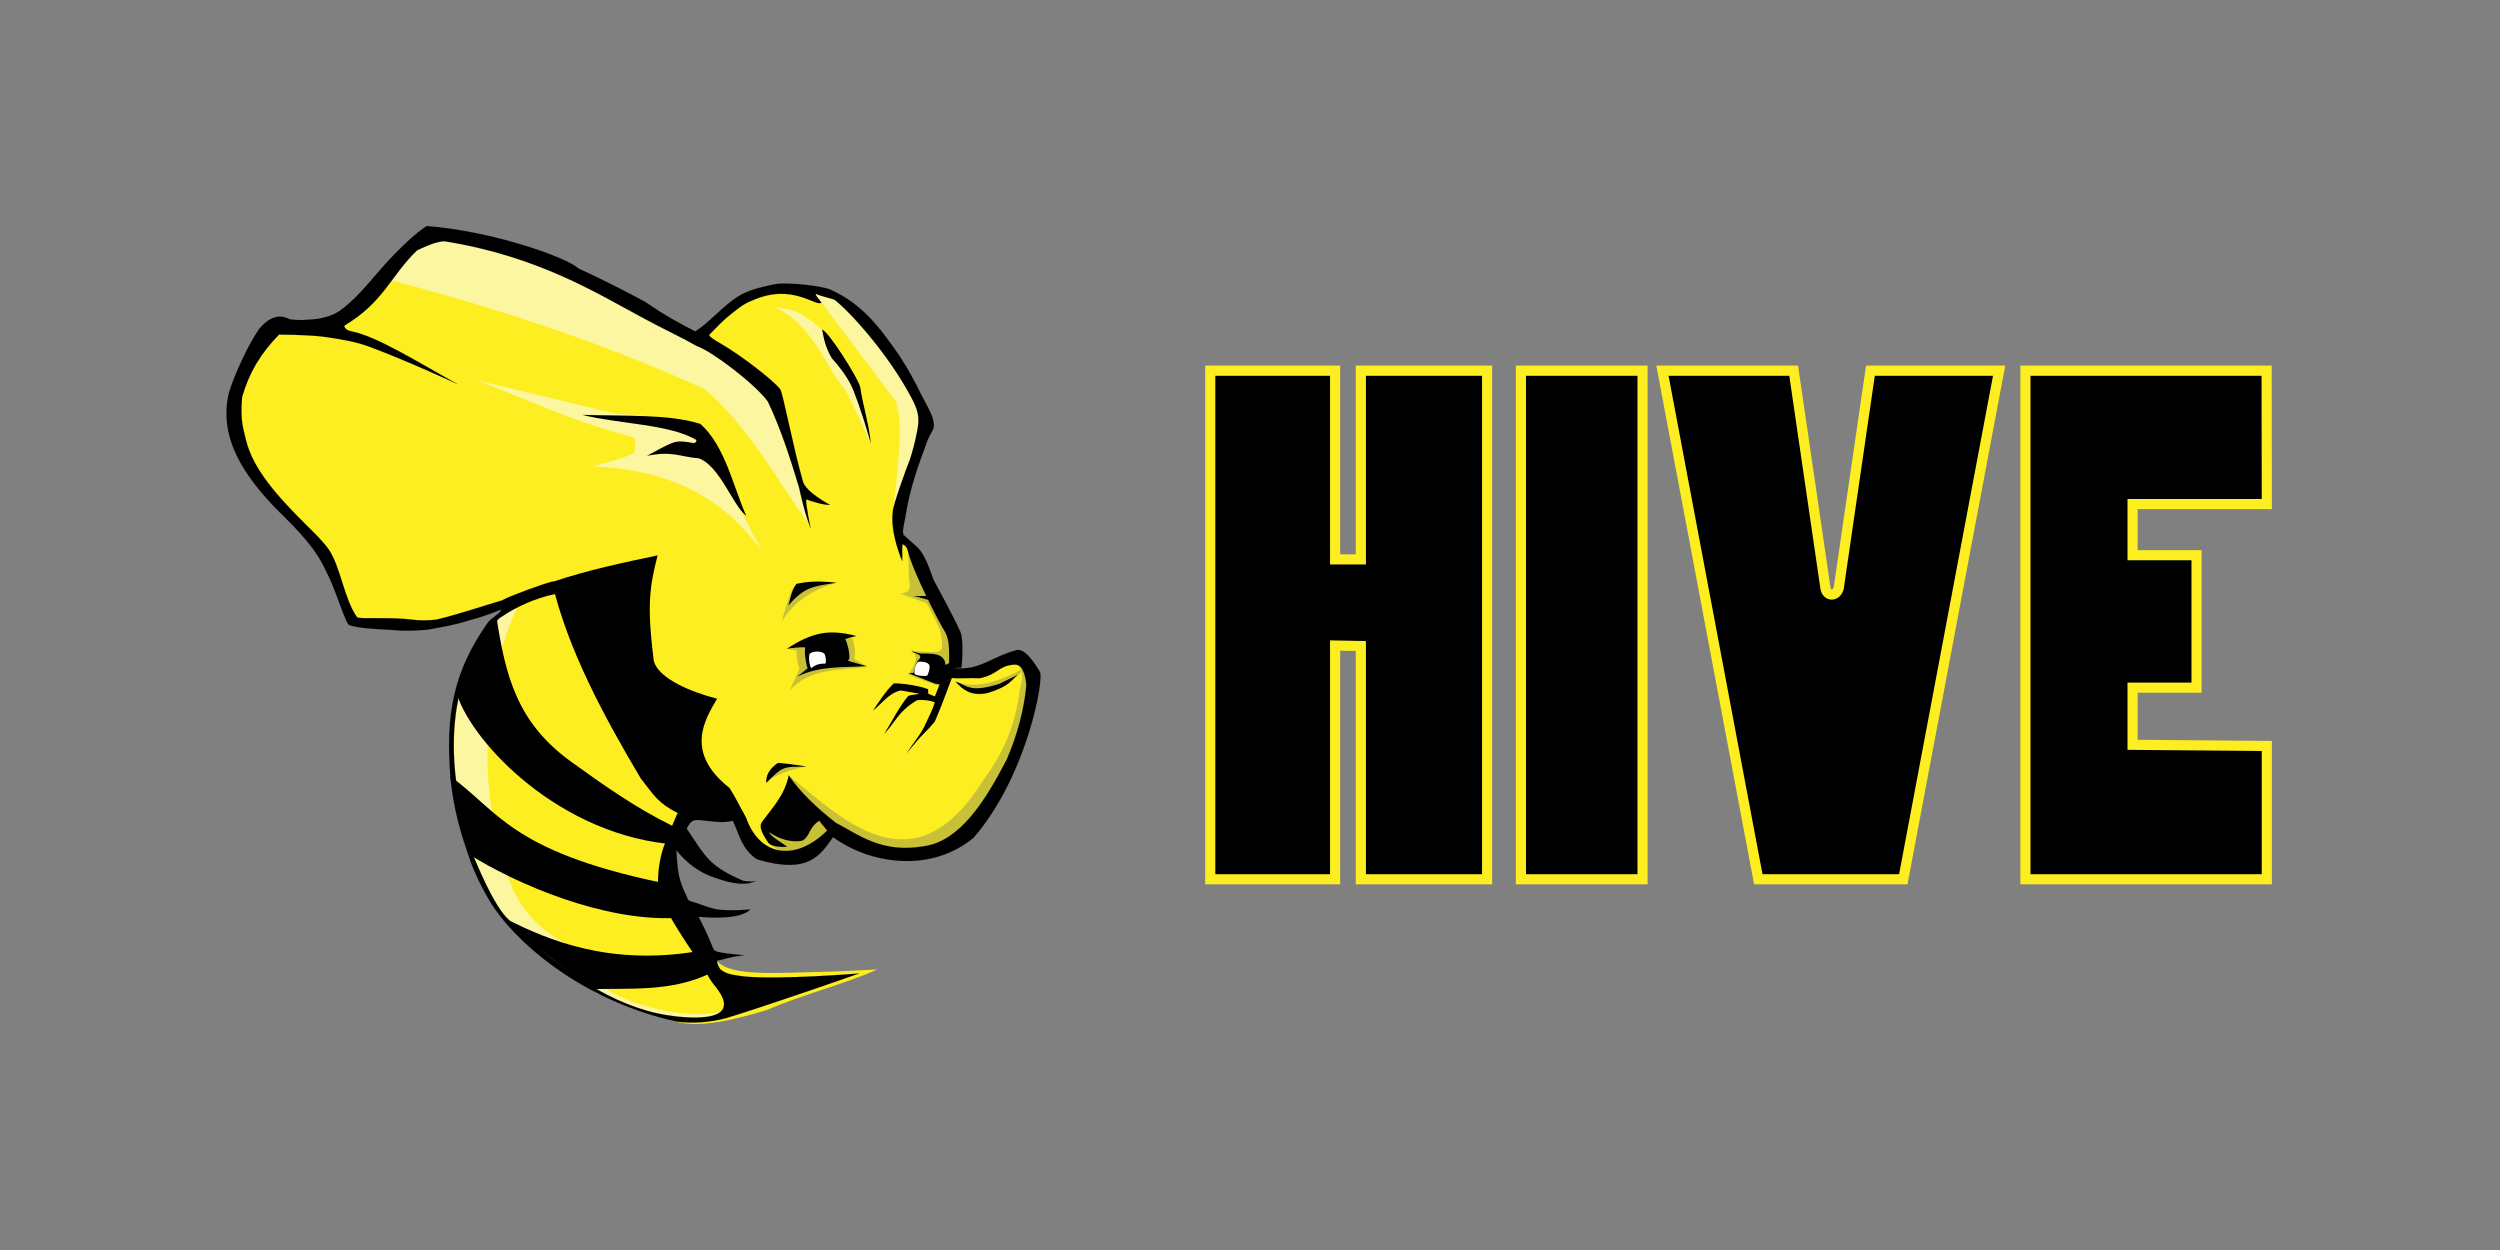 <svg width="160" height="80" viewBox="0 0 160 80" fill="none" xmlns="http://www.w3.org/2000/svg">
<rect x="0" y="0" width="160" height="80" fill="#808080" stroke="none"/>
<path fill-rule="evenodd" clip-rule="evenodd" d="M77.456 23.725V56.274H85.447V41.314L87.095 41.345V56.274H95.175V23.725H87.095V35.801H85.447V23.725H77.456ZM105.123 23.725H97.339V56.274H105.123V23.725ZM106.397 23.725L112.531 56.274H121.811L127.944 23.725H119.707L117.676 37.653C117.507 38.186 116.933 38.186 116.831 37.653L114.795 23.725H106.397ZM145.064 23.725H129.627V56.274H145.076V47.741L136.485 47.668V44.009H140.579V35.533H136.485V32.26H145.076L145.064 23.725Z" fill="black" stroke="#FDEE21" stroke-width="0.649"/>
<path fill-rule="evenodd" clip-rule="evenodd" d="M44.306 21.561C43.85 20.31 28.132 14.2 27.932 14.871C25.046 15.623 23.871 18.949 21.886 21.056L17.477 20.804C15.535 23.301 14.516 25.853 15.21 28.505C17.699 31.878 20.589 34.747 22.39 38.983C22.532 40.98 31.031 39.192 32.853 38.797C30.365 40.578 28.198 43.34 29.129 51.292C29.979 55.026 30.561 59.196 38.101 63.419C39.094 63.975 41.148 64.617 42.418 65.085C43.632 65.642 45.053 65.871 49.059 64.645C51.378 63.646 53.881 63.044 56.15 62.047L53.423 62.175C49.667 62.257 46.768 62.537 45.874 61.488L42.418 55.521L44.433 51.607C47.221 51.893 48.147 54.155 50.605 55.016L53.502 52.87C61.917 57.837 65.264 49.722 66.224 43.401C66.122 40.83 60.656 44.207 60.987 43.005C61.116 40.241 58.863 36.625 57.407 33.807L59.092 27.288C59.856 26.606 55.552 19.355 52.038 18.451C48.955 17.657 44.307 21.561 44.307 21.561L44.306 21.561Z" fill="#FDEE21"/>
<path fill-rule="evenodd" clip-rule="evenodd" d="M58.13 35.417C58.159 36.117 58.156 36.969 58.224 37.5C58.212 37.905 57.909 37.92 57.657 38.005L59.295 38.604C59.62 39.151 59.881 39.699 60.145 40.246C60.451 41.591 60.222 41.63 60.019 41.729C59.425 41.735 58.832 41.736 58.279 41.618C58.527 41.749 58.581 41.845 58.608 42.012C58.656 42.321 58.457 42.743 58.13 43.149C58.614 43.418 59.497 43.681 60.153 43.93L60.901 42.266C60.562 39.82 59.535 37.566 58.13 35.416V35.417ZM61.186 43.62C62.094 43.999 63.349 43.888 65.088 42.992C65.347 42.807 65.588 42.917 65.125 43.22C62.843 45.267 61.751 44.243 61.186 43.62H61.186Z" fill="#C8C037"/>
<path fill-rule="evenodd" clip-rule="evenodd" d="M65.263 42.723C65.532 43.24 65.369 43.66 65.278 44.096C64.997 46.316 64.305 48.07 62.948 49.904C58.534 57 54.078 52.56 50.526 49.67L49.056 53.352C48.978 53.675 48.653 53.926 50.949 54.937L53.287 53.285C62.203 60.07 68.522 43.789 65.262 42.724L65.263 42.723ZM51.601 49.065C50.999 49.107 49.209 49.716 49.129 50.069L49.953 48.841L51.601 49.065ZM50.431 41.54C50.541 41.54 51.07 41.682 51.013 41.65C50.932 41.605 51.004 42.392 51.171 42.802L50.525 44.207C51.762 42.781 53.717 42.876 55.532 42.692L54.666 42.155C54.817 41.654 54.64 41.257 54.556 40.83L50.431 41.54ZM53.469 37.31C52.143 37.717 50.873 38.382 50.02 39.798C50.67 37.463 50.803 37.552 51.013 37.437C51.923 37.03 52.668 37.283 53.469 37.31Z" fill="#C8C037"/>
<path fill-rule="evenodd" clip-rule="evenodd" d="M46.384 64.675C44.78 66.445 41.2 64.541 38.228 63.57C30.674 58.767 29.199 54.245 29.096 49.809C28.707 43.455 30.658 39.763 33.126 38.889C31.493 42.037 30.732 47.689 31.489 51.892C32.1 54.23 32.113 58.174 36.025 60.285C37.941 61.364 37.422 62.203 38.717 63.213C40.137 64.32 44.095 65.373 46.384 64.675L46.384 64.675ZM48.781 35.31C46.065 31.458 42.244 30.013 37.937 29.855C38.8 29.573 39.664 29.427 40.527 29.01C40.738 28.788 40.669 28.397 40.59 28C36.443 26.918 33.826 25.579 30.514 24.339L39.456 26.485C45.495 26.715 44.977 28.206 48.781 35.31L48.781 35.31ZM51.689 33.452C49.682 30.587 47.735 27.109 45.093 24.898C38.714 22.018 32.404 19.88 25.009 17.934L27.369 14.899C35.217 16.69 42.588 19.688 49.19 24.63C50.307 27.454 51.052 30.282 51.689 33.452V33.452ZM55.735 28.389C55.735 28.389 54.61 25.864 54.062 24.9C52.791 23.492 52.148 20.867 49.545 19.63C50.369 19.853 50.932 19.588 52.613 21.111L55.26 26.133L55.735 28.389ZM57.135 32.762C57.395 30.575 57.887 27.067 57.322 25.68L52.578 19.361C52.316 19.117 52.127 18.785 51.921 18.526C54.149 19.104 56.476 20.654 59.613 26.772L57.135 32.762Z" fill="#FCF6A0"/>
<path fill-rule="evenodd" clip-rule="evenodd" d="M47.764 33.021C46.877 32.322 46.086 29.85 44.74 29.337C43.496 29.233 43.038 28.841 41.401 29.175C41.995 28.877 42.556 28.496 43.187 28.293C43.615 28.192 44.016 28.303 44.424 28.36C44.524 28.312 44.59 28.253 44.566 28.163C42.917 27.145 39.536 27.13 37.254 26.549C39.903 26.637 42.834 26.491 44.825 27.13C46.426 28.55 46.946 31.226 47.764 33.021V33.021ZM52.618 21.104C52.986 21.137 54.963 24.265 55.056 24.786C55.221 25.924 55.626 27.2 55.735 28.39C55.41 27.248 55.055 26.107 54.611 24.965C54.481 24.65 54.153 23.939 53.242 22.934C52.817 22.225 52.726 21.668 52.618 21.104L52.618 21.104ZM59.321 38.143H58.474L59.409 38.388L59.321 38.143ZM53.547 37.298C52.696 37.194 51.823 37.18 50.972 37.367C50.626 37.833 50.602 38.307 50.45 38.745C51.484 37.605 51.895 37.535 53.547 37.298L53.547 37.298ZM65.152 43.181C64.678 43.559 64.631 43.915 63.231 44.341C62.21 44.583 61.633 44.174 61.153 43.623C61.882 43.832 61.998 44.382 63.952 43.765L65.152 43.181ZM60.909 43.419C60.568 44.355 60.201 45.303 59.83 46.18C58.948 47.215 59.324 46.625 58.004 48.232C58.426 47.58 58.976 46.953 59.263 46.275C59.465 45.828 59.717 45.354 59.828 44.956C59.478 44.782 58.762 44.768 58.664 44.831C57.49 45.523 57.279 46.256 56.587 46.969C57.088 46.167 57.517 45.292 58.098 44.57C58.164 44.477 58.595 44.459 58.86 44.403C58.448 44.332 57.687 44.185 57.626 44.192C56.86 44.376 56.431 45.043 55.862 45.486C56.277 44.887 56.659 44.264 57.185 43.75C57.237 43.689 58.66 43.814 59.397 44.108L59.411 44.401L59.83 44.57L60.145 43.781L60.909 43.419ZM51.62 49.068C51.431 49.003 49.762 48.789 49.762 48.839C49.121 49.295 49.024 49.732 49.037 50.11C50.104 49.061 50.064 49.058 51.62 49.068L51.62 49.068ZM50.351 41.524C50.351 41.524 51.556 41.348 51.532 41.461C51.445 41.879 51.68 42.897 51.705 42.755L51.028 43.307C52.446 42.594 53.939 42.737 55.453 42.629C55.453 42.629 54.178 42.277 54.256 42.266C54.54 42.225 54.18 40.936 54.083 40.908C54.326 40.826 54.562 40.764 54.807 40.703C52.984 40.226 51.93 40.507 50.351 41.524L50.351 41.524Z" fill="black"/>
<path fill-rule="evenodd" clip-rule="evenodd" d="M60.776 42.423L60.508 42.557C60.47 41.773 59.628 41.831 58.918 41.824L58.335 41.682C58.513 41.846 59.06 41.833 58.839 42.187C58.653 42.286 58.568 42.712 58.461 43.07L58.147 43.086L59.831 43.749L60.193 43.804L61.059 43.339L60.776 42.423Z" fill="black"/>
<path fill-rule="evenodd" clip-rule="evenodd" d="M52.793 41.895C52.657 41.627 51.975 41.665 51.828 41.838C51.709 41.979 51.821 42.884 51.974 42.731C52.196 42.536 52.485 42.455 52.832 42.471C52.876 42.303 52.861 42.123 52.793 41.895L52.793 41.895ZM59.333 43.242C59.397 43.195 59.532 42.742 59.489 42.606C59.399 42.286 58.765 42.353 58.765 42.353C58.611 42.444 58.474 42.944 58.531 43.108C58.558 43.248 59.23 43.292 59.333 43.242L59.333 43.242Z" fill="white"/>
<path fill-rule="evenodd" clip-rule="evenodd" d="M32.216 58.89L32.617 58.929C34.991 60.095 38.901 61.824 44.562 60.895L45.45 62.292C42.957 63.504 40.276 63.225 37.764 63.31L32.216 58.89ZM28.807 49.672L29.996 54.666C33.181 56.657 38.621 58.937 43.156 58.753L42.154 56.454C32.688 54.444 31.888 51.902 28.807 49.672L28.807 49.672ZM31.767 39.443C32.348 43.313 33.124 46.247 36.49 48.705C38.553 50.188 40.6 51.665 43.09 52.884C43.09 52.884 42.872 54.02 42.689 54C35.279 53.177 29.853 47.032 29.195 44.226C29.832 42.072 30.745 40.728 31.767 39.444L31.767 39.443ZM35.328 37.251C36.316 41.54 38.671 45.884 41.012 49.825C41.87 50.914 42.094 51.394 43.417 52.057C45.204 52.623 46.468 52.478 47.765 52.393C47.41 51.735 47.094 51.048 46.686 50.429C43.781 48.132 45.123 46.04 45.895 44.716C44.279 44.308 42.139 43.44 41.844 42.299C41.37 38.609 41.611 37.438 42.086 35.544C39.899 36.005 37.682 36.462 35.33 37.251L35.328 37.251Z" fill="black"/>
<path fill-rule="evenodd" clip-rule="evenodd" d="M27.305 14.468C26.586 14.938 25.893 15.609 25.147 16.372C23.912 17.651 23.091 18.898 21.834 19.823C21.582 20.04 20.877 20.389 19.989 20.441C19.572 20.462 19.299 20.531 18.531 20.434C17.854 20.067 17.211 20.306 16.583 21.056C15.894 22.046 15.022 23.927 14.659 25.11C13.913 28.129 15.818 30.616 17.645 32.533C19.27 34.121 20.207 35.113 20.875 36.569C21.38 37.513 21.755 38.809 22.16 39.718C22.306 40.005 22.276 40.004 22.669 40.091C23.519 40.272 24.697 40.274 25.746 40.364C26.2 40.37 26.823 40.353 27.414 40.292C28.227 40.138 29.184 39.987 29.985 39.711C30.768 39.518 31.465 39.251 32.094 39.005C32.013 39.28 31.414 39.545 31.19 39.894C29.058 42.946 28.474 45.661 28.845 49.945C29.055 51.844 29.491 53.418 30.148 55.219C30.449 56.044 31.09 57.349 31.703 58.216C33.529 60.794 37.61 64.105 43.293 65.38C44.284 65.515 45.409 65.443 46.467 65.161C49.272 64.311 54.988 62.3 54.988 62.3C54.988 62.3 49.914 62.72 47.59 62.49C47.053 62.406 46.46 62.378 46.085 62.011C46.022 61.93 45.794 61.47 45.941 61.466C46.142 61.46 46.72 61.22 47.612 61.141C45.708 60.936 45.736 60.938 45.596 60.591C45.38 60.053 45.049 59.317 44.709 58.673C45.545 58.744 47.398 58.848 48.027 58.199C48.027 58.199 46.93 58.325 45.962 58.212C45.635 58.174 45.079 57.975 44.913 57.914C44.478 57.744 44.12 57.692 44.036 57.582C43.885 57.197 43.783 57.068 43.601 56.553C43.354 55.872 43.334 55.111 43.287 54.415C43.92 55.196 44.728 55.853 45.797 56.189C45.81 56.16 47.184 56.786 48.181 56.464L48.388 56.398C48.388 56.416 47.727 56.456 47.485 56.336C45.457 55.474 45.152 54.719 44.825 54.344L43.949 53.033C44.215 52.502 44.366 52.482 44.719 52.477C45.786 52.595 46.251 52.686 46.901 52.53C47.339 53.433 47.458 54.341 48.457 54.999C51.786 55.987 52.509 54.705 53.315 53.573C55.71 55.331 59.609 55.873 62.317 53.604C65.759 49.62 66.849 43.341 66.544 42.983C66.114 42.253 65.55 41.501 65.066 41.605C63.339 42.076 62.703 42.952 60.992 42.752C61.196 42.741 61.539 42.735 61.541 42.716C61.673 41.267 61.531 40.567 61.467 40.446C60.948 39.301 60.266 38.097 59.791 37.194C59.669 37.007 59.309 35.584 58.706 35.022C58.448 34.801 57.815 34.219 57.815 34.219L57.761 34.838C57.761 34.838 58.009 34.875 58.103 35.259C58.46 36.712 60.277 40.147 60.41 40.312C61.054 41.351 60.476 42.647 60.965 43.373C61.012 43.465 61.964 43.365 62.702 43.41C63.916 43.15 63.864 42.615 64.912 42.534C65.618 42.48 65.689 43.806 65.68 43.909C65.548 45.373 65.103 47.075 64.421 48.63C63.004 51.36 61.417 53.812 59.166 54.154C56.421 54.634 54.994 53.434 53.506 52.669L52.937 53.155C51.003 55.081 48.706 54.91 47.767 52.393C47.299 51.417 46.69 50.819 46.168 49.981L43.401 51.974C43.171 52.446 42.888 53.191 42.544 54.023C42.304 54.602 42.104 55.595 42.117 56.421C41.762 57.025 43.346 59.475 44.345 60.966L45.211 62.222C45.409 62.736 45.843 63.191 45.87 63.246C47.727 65.668 43.527 65.111 42.66 64.965C40.948 64.692 39.275 63.977 37.701 63.021L37.428 62.853C35.559 61.675 33.838 60.169 32.375 58.679C31.503 57.691 30.672 55.667 30.059 54.232C29.14 50.781 27.82 44.8 31.394 40.268C31.621 40.009 31.865 39.577 32.074 39.491C33.135 38.773 34.288 38.284 35.529 38.012L35.403 37.208C34.784 37.349 32.699 38.111 32.109 38.431C30.769 38.819 29.657 39.225 27.948 39.653C27.393 39.721 26.846 39.722 26.314 39.65C25.084 39.483 22.989 39.632 22.856 39.508C22.023 38.347 21.795 36.267 21.036 35.155L21.027 35.144L21.018 35.133C20.575 34.538 20.059 34.053 19.551 33.548C17.731 31.74 16.173 29.992 15.737 28.139C15.628 27.592 15.345 27.025 15.495 25.407L15.498 25.399L15.501 25.391C15.939 23.879 16.651 22.647 17.86 21.411C19.118 21.431 20.363 21.459 21.333 21.645C21.777 21.719 22.703 21.84 23.659 22.196C26.078 23.097 29.275 24.578 29.275 24.578C26.875 23.26 24.192 21.549 22.498 21.204C22.246 21.168 22.091 21.053 22.016 20.852C24.565 19.355 25.031 17.593 26.707 16.011C27.473 15.678 27.771 15.508 28.422 15.437C34.442 16.389 38.23 18.786 41.229 20.389C42.446 21.051 43.552 21.551 44.608 22.154C45.534 22.458 48.328 24.568 49.146 25.705C49.976 27.459 50.583 29.353 51.136 31.181C51.533 33.04 51.88 33.794 51.88 33.794C51.88 33.794 51.543 32.239 51.6 31.96C51.949 32.09 52.775 32.348 53.118 32.308C53.118 32.308 51.588 31.517 51.388 30.818C50.744 28.576 50.099 25.084 49.925 24.902C49.434 24.285 47.39 22.72 46.136 21.996C45.661 21.722 45.405 21.552 45.385 21.432C45.785 21.027 46.28 20.492 46.724 20.152C47.149 19.826 47.536 19.458 48.129 19.238C50.735 18.064 52.224 19.689 52.578 19.36C52.578 19.36 52.017 18.718 52.266 18.823C52.521 18.962 53.352 19.124 53.443 19.209C54.393 19.951 56.876 22.666 58.372 25.531C58.731 26.232 58.877 26.694 58.71 27.539C58.543 28.385 58.414 28.85 58.232 29.415C58.067 29.792 57.136 32.377 57.139 32.724C56.951 34.143 57.747 35.918 57.747 35.918C57.755 35.436 57.718 35.18 57.761 34.835L57.815 34.219C57.815 34.219 57.781 34.055 57.787 33.99C57.828 33.564 57.932 33.206 57.963 32.962C58.262 31.11 58.782 29.777 59.372 28.151C59.547 27.741 59.776 27.513 59.764 27.201C59.774 26.646 59.278 25.903 58.92 25.176C58.558 24.441 58.126 23.623 57.559 22.761C56.266 20.901 55.164 19.446 53.145 18.535C52.581 18.287 50.358 18.045 49.591 18.189C48.66 18.383 47.859 18.574 47.22 18.983C46.216 19.626 45.426 20.622 44.5 21.209C42.452 20.185 41.464 19.418 41.279 19.312C40.062 18.66 38.6 17.903 37.028 17.185C36.275 16.482 31.594 14.801 27.307 14.465L27.305 14.468ZM53.503 52.669C52.241 51.682 51.178 50.666 50.478 49.62C50.249 50.85 49.419 51.726 48.778 52.588C48.65 52.79 48.558 53.066 49.187 53.944C49.356 54.178 49.969 54.218 50.383 54.197C49.962 53.878 49.322 53.541 49.218 53.25C49.959 53.754 50.645 53.899 51.265 53.818C51.407 53.802 51.583 53.652 51.719 53.42C51.995 52.827 52.212 52.684 52.43 52.524L52.934 53.155L53.503 52.669Z" fill="black" stroke="black" stroke-width="0.005"/>
</svg>
